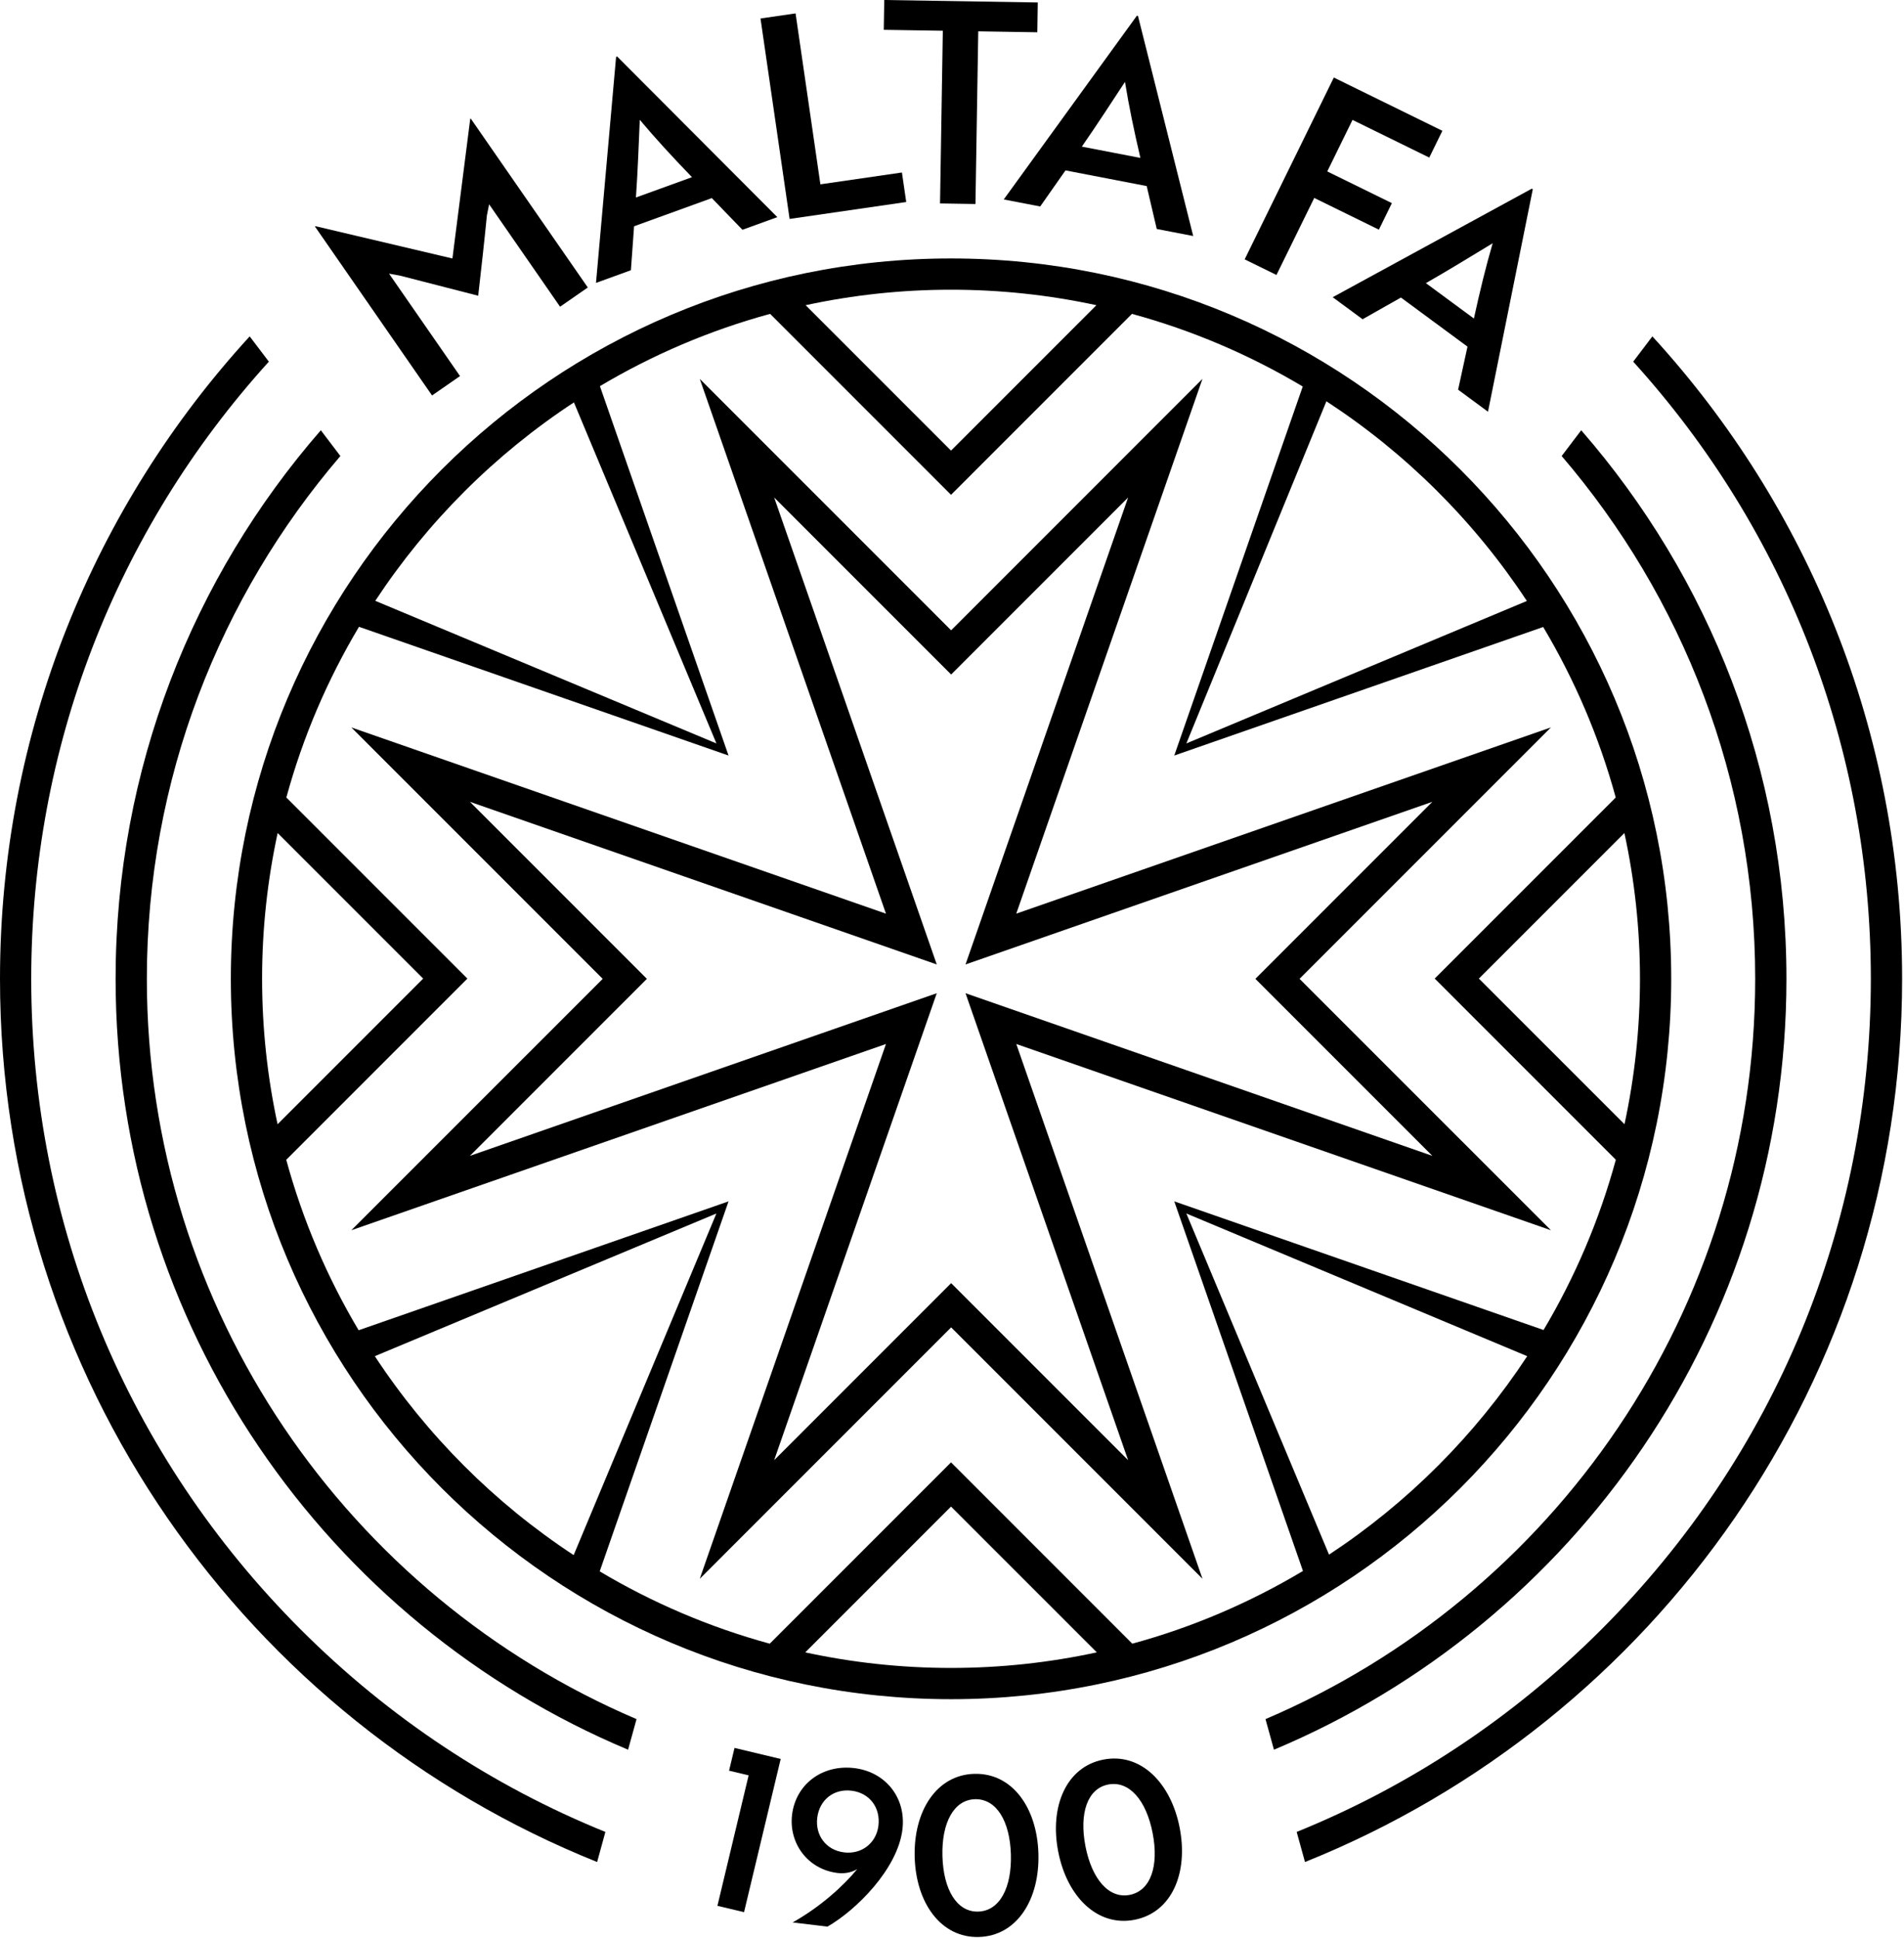 <svg width="797" height="811" viewBox="0 0 797 811" fill="none" xmlns="http://www.w3.org/2000/svg">
<path d="M370.86 382.36L147.06 304.42L252.28 409.64L147.06 514.84L370.86 436.9L292.92 660.7L398.14 555.48L503.35 660.7L425.41 436.9L649.21 514.84L543.98 409.63L649.2 304.41L425.4 382.35L503.34 158.55L398.13 263.77L292.92 158.56L370.86 382.36ZM525.49 409.63L599.57 483.71L404.16 415.65L472.22 611.06L398.14 536.98L324.06 611.06L392.12 415.65L196.7 483.71L270.78 409.63L196.7 335.55L392.12 403.61L324.06 208.19L398.14 282.27L472.22 208.19L404.16 403.61L599.57 335.55L525.49 409.63Z" fill="black"/>
<path d="M61.47 409.63C61.47 326.18 92.01 249.73 142.48 190.84L134.3 180.06C80.8 241.49 48.39 321.77 48.39 409.63C48.39 554.84 136.9 679.37 262.91 732.23L266.45 719.43C146.07 668.08 61.47 548.55 61.47 409.63Z" fill="black"/>
<path d="M653.7 190.84C704.17 249.72 734.71 326.17 734.71 409.63C734.71 548.55 650.11 668.08 529.73 719.43L533.27 732.23C659.28 679.37 747.79 554.84 747.79 409.63C747.79 321.77 715.38 241.49 661.88 180.06L653.7 190.84Z" fill="black"/>
<path d="M326.79 736.1L311.45 800.22L300.31 797.56L313.37 742.96L305.18 741.01L307.46 731.48L326.79 736.1Z" fill="black"/>
<path d="M342.09 760.73C341.2 768.09 345.8 774.28 353.34 775.2C360.79 776.1 366.83 771.21 367.7 764.03C368.63 756.4 363.92 750.29 356.47 749.39C348.93 748.46 343 753.28 342.09 760.73ZM331.55 759.46C333.1 746.64 344.26 738.31 357.62 739.93C370.71 741.52 379.36 752.35 377.75 765.62C375.74 782.16 358.34 799.43 346.35 806.27L331.8 804.51C343.68 797.83 353.23 789.03 358.87 782.15C357.47 783.09 354.46 784.29 350.64 783.83C337.82 782.26 330.14 771.09 331.55 759.46Z" fill="black"/>
<path d="M409.46 799.98C418.43 799.72 423.55 790.05 423.15 776.05C422.74 762.05 417.07 752.69 408.1 752.95C399.22 753.21 394.1 762.88 394.5 776.88C394.91 790.87 400.58 800.23 409.46 799.98ZM407.79 742.33C423.71 741.87 434.12 756.5 434.67 775.72C435.23 794.93 425.68 810.14 409.76 810.6C393.93 811.06 383.43 796.43 382.88 777.22C382.33 757.99 391.96 742.79 407.79 742.33Z" fill="black"/>
<path d="M472.87 792.99C481.68 791.28 485.16 780.9 482.49 767.15C479.82 753.4 472.7 745.09 463.89 746.8C455.17 748.49 451.69 758.87 454.36 772.62C457.04 786.37 464.15 794.68 472.87 792.99ZM461.87 736.37C477.5 733.33 490.15 746.08 493.81 764.95C497.48 783.82 490.53 800.37 474.89 803.41C459.34 806.43 446.61 793.71 442.95 774.83C439.29 755.97 446.32 739.39 461.87 736.37Z" fill="black"/>
<path d="M167.44 115.35L162.85 114.52L192.56 157.38L180.85 165.5L131.83 94.78L132.02 94.65L189.38 108.17L196.84 49.72L197.03 49.59L246.05 120.31L234.44 128.36L204.74 85.5L203.81 90.16C202.71 101.38 201.44 112.57 200.17 123.76L167.44 115.35Z" fill="black"/>
<path d="M289.66 74.15C281.43 65.62 274.42 58.01 267.81 50.14C267.39 59.68 266.99 71.35 266.2 82.65L289.66 74.15ZM257.89 23.81L258.33 23.65L325.39 90.87L310.78 96.16L297.96 82.9L265.42 94.69L264.09 113.09L249.48 118.39L257.89 23.81Z" fill="black"/>
<path d="M330.52 91.62L318.34 7.74L333.02 5.61L343.41 77.14L377.54 72.19L379.34 84.54L330.52 91.62Z" fill="black"/>
<path d="M370.14 0L369.94 12.48L394.66 12.87L393.49 85.14L408.32 85.38L409.49 13.11L434.21 13.51L434.41 1.03L370.14 0Z" fill="black"/>
<path d="M477.36 66.09C474.67 54.54 472.55 44.42 470.91 34.27C465.65 42.25 459.32 52.06 452.85 61.36L477.36 66.09ZM475.89 6.57L476.35 6.66L499.47 98.77L484.21 95.83L480 77.87L446.01 71.31L435.42 86.41L420.16 83.47L475.89 6.57Z" fill="black"/>
<path d="M566.15 50.18L555.58 71.74L582.63 85.01L577.19 96.11L550.13 82.84L534.32 115.07L521.01 108.54L558.33 32.45L603.77 54.74L598.28 65.94L566.15 50.18Z" fill="black"/>
<path d="M616.96 133.3C619.5 121.72 621.94 111.67 624.82 101.8C616.64 106.74 606.71 112.87 596.87 118.49L616.96 133.3ZM641.23 78.94L641.61 79.22L622.86 172.3L610.35 163.08L614.28 145.06L586.42 124.52L570.37 133.6L557.86 124.38L641.23 78.94Z" fill="black"/>
<path d="M253.41 766.64C206.23 747.53 162.91 718.96 125.84 681.89C53.12 609.17 13.07 512.48 13.07 409.63C13.07 313.24 48.25 222.26 112.54 151.35L104.52 140.77C39.62 211.6 0 305.99 0 409.63C0 577.13 103.46 720.45 249.95 779.23L253.41 766.64Z" fill="black"/>
<path d="M691.67 140.77L683.65 151.35C747.94 222.26 783.12 313.24 783.12 409.63C783.12 512.47 743.07 609.16 670.35 681.89C633.27 718.97 589.95 747.53 542.78 766.64L546.26 779.23C692.75 720.45 796.21 577.13 796.21 409.63C796.2 305.98 756.58 211.6 691.67 140.77Z" fill="black"/>
<path d="M556.32 650.6L496.6 507.83L639.28 567.54C617.58 600.55 589.31 628.87 556.32 650.6ZM337.07 691.5L398.09 630.48L459.11 691.49C439.43 695.75 419.02 698.01 398.09 698.01C377.16 698.01 356.75 695.75 337.07 691.5ZM156.9 567.54L299.88 507.83L240.13 650.79C207.03 629.03 178.66 600.65 156.9 567.54ZM116.22 348.61L177.14 409.53L116.19 470.48C111.96 450.85 109.71 430.5 109.71 409.62C109.7 388.7 111.97 368.29 116.22 348.61ZM240.24 168.4L299.89 311.12L157.09 251.44C178.84 218.41 207.18 190.1 240.24 168.4ZM458.95 127.72L398.09 188.58L337.23 127.72C356.86 123.49 377.21 121.24 398.09 121.24C418.96 121.24 439.32 123.49 458.95 127.72ZM639.13 251.5L496.6 311.12L555.22 167.93C588.61 189.71 617.22 218.21 639.13 251.5ZM619.04 409.53L679.96 348.61C684.22 368.29 686.48 388.7 686.48 409.62C686.48 430.49 684.23 450.85 680 470.48L619.04 409.53ZM473.97 687.86L398.09 611.98L322.21 687.86C296.94 680.96 273.04 670.7 251.03 657.6L304.96 502.76L150.12 556.69C136.99 534.63 126.72 510.68 119.82 485.35L195.64 409.53L119.86 333.75C126.79 308.38 137.09 284.4 150.27 262.31L304.96 316.18L251.12 161.6C273.16 148.49 297.07 138.24 322.37 131.35L398.09 207.08L473.82 131.35C499.21 138.27 523.22 148.57 545.32 161.75L491.54 316.18L645.97 262.39C659.12 284.45 669.41 308.41 676.33 333.74L600.55 409.52L676.37 485.34C669.48 510.63 659.23 534.55 646.12 556.59L491.54 502.75L545.41 657.43C523.32 670.63 499.34 680.94 473.97 687.86ZM398.09 108.16C231.6 108.16 96.63 243.13 96.63 409.62C96.63 576.11 231.59 711.09 398.09 711.09C564.59 711.09 699.56 576.12 699.56 409.62C699.56 243.12 564.58 108.16 398.09 108.16Z" fill="black"/>
</svg>
